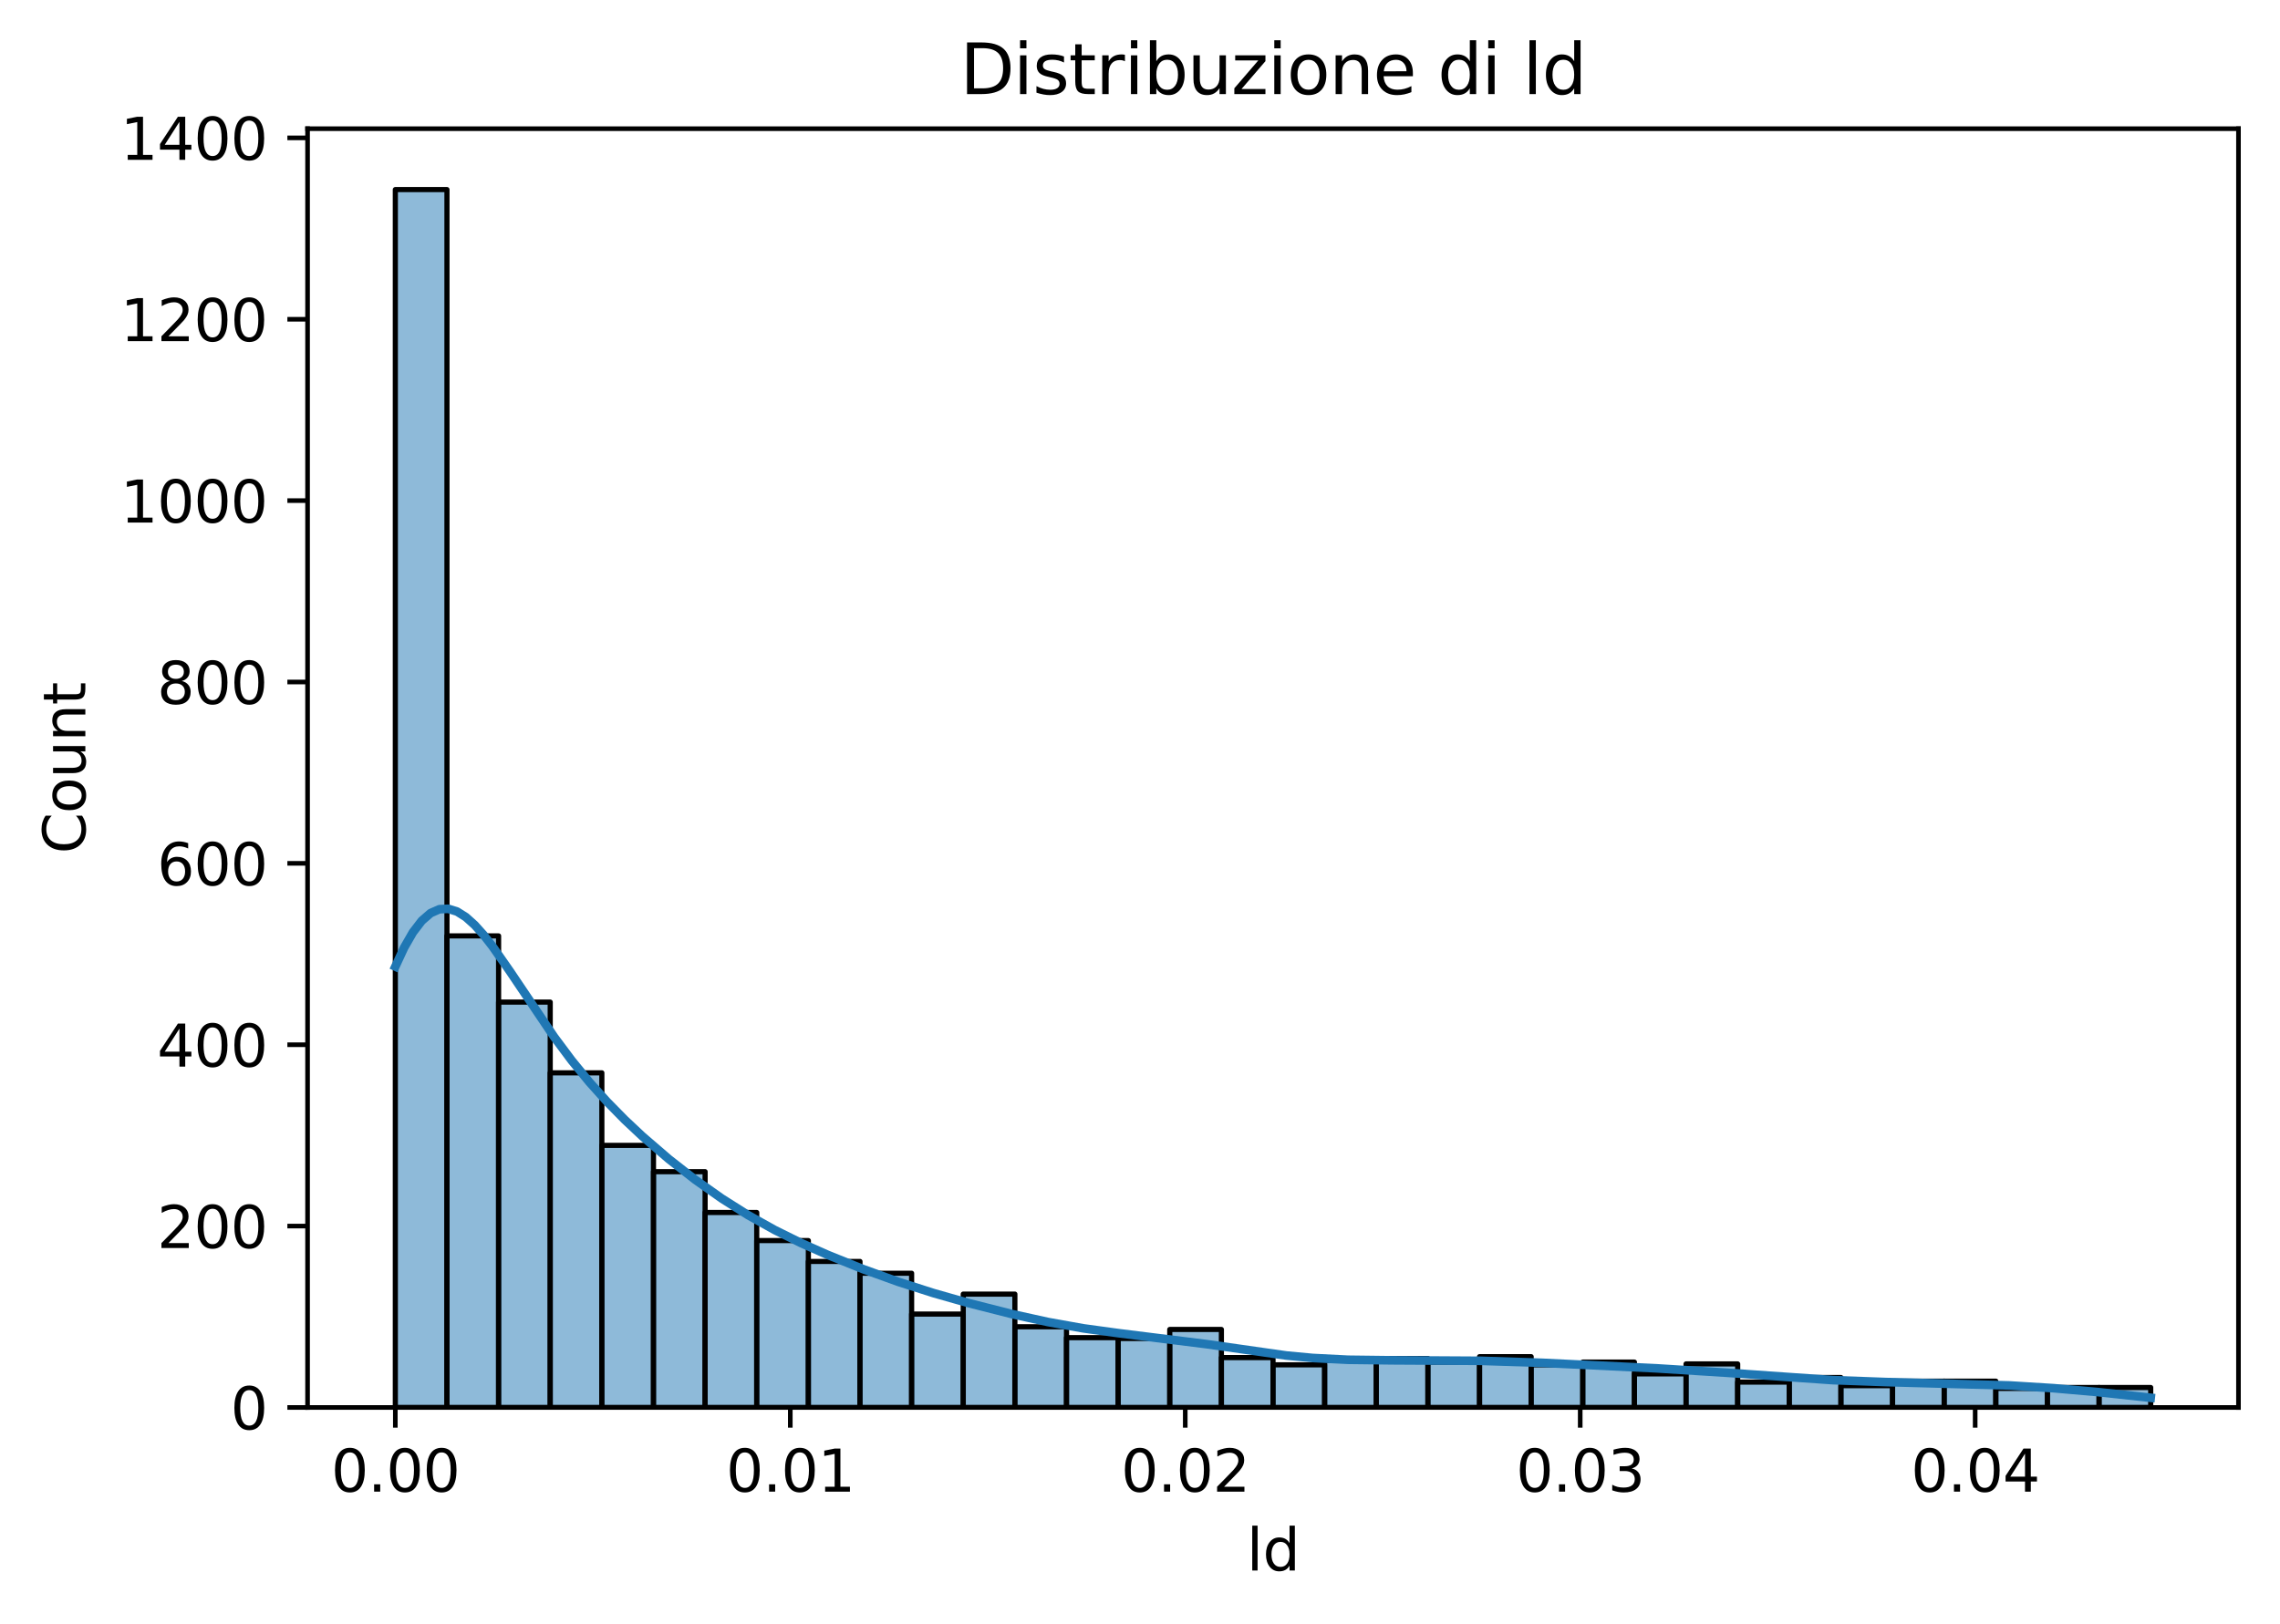 <?xml version="1.0" encoding="utf-8" standalone="no"?>
<!DOCTYPE svg PUBLIC "-//W3C//DTD SVG 1.1//EN"
  "http://www.w3.org/Graphics/SVG/1.1/DTD/svg11.dtd">
<svg xmlns:xlink="http://www.w3.org/1999/xlink" width="395.328pt" height="281.634pt" viewBox="0 0 395.328 281.634" xmlns="http://www.w3.org/2000/svg" version="1.1">
 <defs>
  <style type="text/css">*{stroke-linejoin: round; stroke-linecap: butt}</style>
 </defs>
 <g id="figure_1">
  <g id="patch_1">
   <path d="M 0 281.634 
L 395.328 281.634 
L 395.328 0 
L 0 0 
z
" style="fill: #ffffff"/>
  </g>
  <g id="axes_1">
   <g id="patch_2">
    <path d="M 53.328 244.078 
L 388.128 244.078 
L 388.128 22.318 
L 53.328 22.318 
z
" style="fill: #ffffff"/>
   </g>
   <g id="patch_3">
    <path d="M 68.546 244.078 
L 77.498 244.078 
L 77.498 32.878 
L 68.546 32.878 
z
" clip-path="url(#p4166d53eae)" style="fill: #1f77b4; fill-opacity: 0.5; stroke: #000000; stroke-width: 0.895; stroke-linejoin: miter"/>
   </g>
   <g id="patch_4">
    <path d="M 77.498 244.078 
L 86.45 244.078 
L 86.45 162.303 
L 77.498 162.303 
z
" clip-path="url(#p4166d53eae)" style="fill: #1f77b4; fill-opacity: 0.5; stroke: #000000; stroke-width: 0.895; stroke-linejoin: miter"/>
   </g>
   <g id="patch_5">
    <path d="M 86.45 244.078 
L 95.402 244.078 
L 95.402 173.783 
L 86.45 173.783 
z
" clip-path="url(#p4166d53eae)" style="fill: #1f77b4; fill-opacity: 0.5; stroke: #000000; stroke-width: 0.895; stroke-linejoin: miter"/>
   </g>
   <g id="patch_6">
    <path d="M 95.402 244.078 
L 104.354 244.078 
L 104.354 186.049 
L 95.402 186.049 
z
" clip-path="url(#p4166d53eae)" style="fill: #1f77b4; fill-opacity: 0.5; stroke: #000000; stroke-width: 0.895; stroke-linejoin: miter"/>
   </g>
   <g id="patch_7">
    <path d="M 104.354 244.078 
L 113.306 244.078 
L 113.306 198.63 
L 104.354 198.63 
z
" clip-path="url(#p4166d53eae)" style="fill: #1f77b4; fill-opacity: 0.5; stroke: #000000; stroke-width: 0.895; stroke-linejoin: miter"/>
   </g>
   <g id="patch_8">
    <path d="M 113.306 244.078 
L 122.258 244.078 
L 122.258 203.191 
L 113.306 203.191 
z
" clip-path="url(#p4166d53eae)" style="fill: #1f77b4; fill-opacity: 0.5; stroke: #000000; stroke-width: 0.895; stroke-linejoin: miter"/>
   </g>
   <g id="patch_9">
    <path d="M 122.258 244.078 
L 131.209 244.078 
L 131.209 210.267 
L 122.258 210.267 
z
" clip-path="url(#p4166d53eae)" style="fill: #1f77b4; fill-opacity: 0.5; stroke: #000000; stroke-width: 0.895; stroke-linejoin: miter"/>
   </g>
   <g id="patch_10">
    <path d="M 131.209 244.078 
L 140.161 244.078 
L 140.161 215.142 
L 131.209 215.142 
z
" clip-path="url(#p4166d53eae)" style="fill: #1f77b4; fill-opacity: 0.5; stroke: #000000; stroke-width: 0.895; stroke-linejoin: miter"/>
   </g>
   <g id="patch_11">
    <path d="M 140.161 244.078 
L 149.113 244.078 
L 149.113 218.759 
L 140.161 218.759 
z
" clip-path="url(#p4166d53eae)" style="fill: #1f77b4; fill-opacity: 0.5; stroke: #000000; stroke-width: 0.895; stroke-linejoin: miter"/>
   </g>
   <g id="patch_12">
    <path d="M 149.113 244.078 
L 158.065 244.078 
L 158.065 220.804 
L 149.113 220.804 
z
" clip-path="url(#p4166d53eae)" style="fill: #1f77b4; fill-opacity: 0.5; stroke: #000000; stroke-width: 0.895; stroke-linejoin: miter"/>
   </g>
   <g id="patch_13">
    <path d="M 158.065 244.078 
L 167.017 244.078 
L 167.017 227.88 
L 158.065 227.88 
z
" clip-path="url(#p4166d53eae)" style="fill: #1f77b4; fill-opacity: 0.5; stroke: #000000; stroke-width: 0.895; stroke-linejoin: miter"/>
   </g>
   <g id="patch_14">
    <path d="M 167.017 244.078 
L 175.969 244.078 
L 175.969 224.421 
L 167.017 224.421 
z
" clip-path="url(#p4166d53eae)" style="fill: #1f77b4; fill-opacity: 0.5; stroke: #000000; stroke-width: 0.895; stroke-linejoin: miter"/>
   </g>
   <g id="patch_15">
    <path d="M 175.969 244.078 
L 184.921 244.078 
L 184.921 230.082 
L 175.969 230.082 
z
" clip-path="url(#p4166d53eae)" style="fill: #1f77b4; fill-opacity: 0.5; stroke: #000000; stroke-width: 0.895; stroke-linejoin: miter"/>
   </g>
   <g id="patch_16">
    <path d="M 184.921 244.078 
L 193.873 244.078 
L 193.873 231.969 
L 184.921 231.969 
z
" clip-path="url(#p4166d53eae)" style="fill: #1f77b4; fill-opacity: 0.5; stroke: #000000; stroke-width: 0.895; stroke-linejoin: miter"/>
   </g>
   <g id="patch_17">
    <path d="M 193.873 244.078 
L 202.824 244.078 
L 202.824 232.126 
L 193.873 232.126 
z
" clip-path="url(#p4166d53eae)" style="fill: #1f77b4; fill-opacity: 0.5; stroke: #000000; stroke-width: 0.895; stroke-linejoin: miter"/>
   </g>
   <g id="patch_18">
    <path d="M 202.824 244.078 
L 211.776 244.078 
L 211.776 230.554 
L 202.824 230.554 
z
" clip-path="url(#p4166d53eae)" style="fill: #1f77b4; fill-opacity: 0.5; stroke: #000000; stroke-width: 0.895; stroke-linejoin: miter"/>
   </g>
   <g id="patch_19">
    <path d="M 211.776 244.078 
L 220.728 244.078 
L 220.728 235.429 
L 211.776 235.429 
z
" clip-path="url(#p4166d53eae)" style="fill: #1f77b4; fill-opacity: 0.5; stroke: #000000; stroke-width: 0.895; stroke-linejoin: miter"/>
   </g>
   <g id="patch_20">
    <path d="M 220.728 244.078 
L 229.68 244.078 
L 229.68 236.687 
L 220.728 236.687 
z
" clip-path="url(#p4166d53eae)" style="fill: #1f77b4; fill-opacity: 0.5; stroke: #000000; stroke-width: 0.895; stroke-linejoin: miter"/>
   </g>
   <g id="patch_21">
    <path d="M 229.68 244.078 
L 238.632 244.078 
L 238.632 235.901 
L 229.68 235.901 
z
" clip-path="url(#p4166d53eae)" style="fill: #1f77b4; fill-opacity: 0.5; stroke: #000000; stroke-width: 0.895; stroke-linejoin: miter"/>
   </g>
   <g id="patch_22">
    <path d="M 238.632 244.078 
L 247.584 244.078 
L 247.584 235.586 
L 238.632 235.586 
z
" clip-path="url(#p4166d53eae)" style="fill: #1f77b4; fill-opacity: 0.5; stroke: #000000; stroke-width: 0.895; stroke-linejoin: miter"/>
   </g>
   <g id="patch_23">
    <path d="M 247.584 244.078 
L 256.536 244.078 
L 256.536 236.215 
L 247.584 236.215 
z
" clip-path="url(#p4166d53eae)" style="fill: #1f77b4; fill-opacity: 0.5; stroke: #000000; stroke-width: 0.895; stroke-linejoin: miter"/>
   </g>
   <g id="patch_24">
    <path d="M 256.536 244.078 
L 265.487 244.078 
L 265.487 235.272 
L 256.536 235.272 
z
" clip-path="url(#p4166d53eae)" style="fill: #1f77b4; fill-opacity: 0.5; stroke: #000000; stroke-width: 0.895; stroke-linejoin: miter"/>
   </g>
   <g id="patch_25">
    <path d="M 265.487 244.078 
L 274.439 244.078 
L 274.439 236.687 
L 265.487 236.687 
z
" clip-path="url(#p4166d53eae)" style="fill: #1f77b4; fill-opacity: 0.5; stroke: #000000; stroke-width: 0.895; stroke-linejoin: miter"/>
   </g>
   <g id="patch_26">
    <path d="M 274.439 244.078 
L 283.391 244.078 
L 283.391 236.215 
L 274.439 236.215 
z
" clip-path="url(#p4166d53eae)" style="fill: #1f77b4; fill-opacity: 0.5; stroke: #000000; stroke-width: 0.895; stroke-linejoin: miter"/>
   </g>
   <g id="patch_27">
    <path d="M 283.391 244.078 
L 292.343 244.078 
L 292.343 238.26 
L 283.391 238.26 
z
" clip-path="url(#p4166d53eae)" style="fill: #1f77b4; fill-opacity: 0.5; stroke: #000000; stroke-width: 0.895; stroke-linejoin: miter"/>
   </g>
   <g id="patch_28">
    <path d="M 292.343 244.078 
L 301.295 244.078 
L 301.295 236.53 
L 292.343 236.53 
z
" clip-path="url(#p4166d53eae)" style="fill: #1f77b4; fill-opacity: 0.5; stroke: #000000; stroke-width: 0.895; stroke-linejoin: miter"/>
   </g>
   <g id="patch_29">
    <path d="M 301.295 244.078 
L 310.247 244.078 
L 310.247 239.675 
L 301.295 239.675 
z
" clip-path="url(#p4166d53eae)" style="fill: #1f77b4; fill-opacity: 0.5; stroke: #000000; stroke-width: 0.895; stroke-linejoin: miter"/>
   </g>
   <g id="patch_30">
    <path d="M 310.247 244.078 
L 319.199 244.078 
L 319.199 238.889 
L 310.247 238.889 
z
" clip-path="url(#p4166d53eae)" style="fill: #1f77b4; fill-opacity: 0.5; stroke: #000000; stroke-width: 0.895; stroke-linejoin: miter"/>
   </g>
   <g id="patch_31">
    <path d="M 319.199 244.078 
L 328.151 244.078 
L 328.151 240.304 
L 319.199 240.304 
z
" clip-path="url(#p4166d53eae)" style="fill: #1f77b4; fill-opacity: 0.5; stroke: #000000; stroke-width: 0.895; stroke-linejoin: miter"/>
   </g>
   <g id="patch_32">
    <path d="M 328.151 244.078 
L 337.102 244.078 
L 337.102 239.518 
L 328.151 239.518 
z
" clip-path="url(#p4166d53eae)" style="fill: #1f77b4; fill-opacity: 0.5; stroke: #000000; stroke-width: 0.895; stroke-linejoin: miter"/>
   </g>
   <g id="patch_33">
    <path d="M 337.102 244.078 
L 346.054 244.078 
L 346.054 239.518 
L 337.102 239.518 
z
" clip-path="url(#p4166d53eae)" style="fill: #1f77b4; fill-opacity: 0.5; stroke: #000000; stroke-width: 0.895; stroke-linejoin: miter"/>
   </g>
   <g id="patch_34">
    <path d="M 346.054 244.078 
L 355.006 244.078 
L 355.006 240.776 
L 346.054 240.776 
z
" clip-path="url(#p4166d53eae)" style="fill: #1f77b4; fill-opacity: 0.5; stroke: #000000; stroke-width: 0.895; stroke-linejoin: miter"/>
   </g>
   <g id="patch_35">
    <path d="M 355.006 244.078 
L 363.958 244.078 
L 363.958 240.618 
L 355.006 240.618 
z
" clip-path="url(#p4166d53eae)" style="fill: #1f77b4; fill-opacity: 0.5; stroke: #000000; stroke-width: 0.895; stroke-linejoin: miter"/>
   </g>
   <g id="patch_36">
    <path d="M 363.958 244.078 
L 372.91 244.078 
L 372.91 240.618 
L 363.958 240.618 
z
" clip-path="url(#p4166d53eae)" style="fill: #1f77b4; fill-opacity: 0.5; stroke: #000000; stroke-width: 0.895; stroke-linejoin: miter"/>
   </g>
   <g id="matplotlib.axis_1">
    <g id="xtick_1">
     <g id="line2d_1">
      <defs>
       <path id="mc216730086" d="M 0 0 
L 0 3.5 
" style="stroke: #000000; stroke-width: 0.8"/>
      </defs>
      <g>
       <use xlink:href="#mc216730086" x="68.546" y="244.078" style="stroke: #000000; stroke-width: 0.8"/>
      </g>
     </g>
     <g id="text_1">
      <!-- 0.00 -->
      <g transform="translate(57.413 258.677) scale(0.1 -0.1)">
       <defs>
        <path id="DejaVuSans-30" d="M 2034 4250 
Q 1547 4250 1301 3770 
Q 1056 3291 1056 2328 
Q 1056 1369 1301 889 
Q 1547 409 2034 409 
Q 2525 409 2770 889 
Q 3016 1369 3016 2328 
Q 3016 3291 2770 3770 
Q 2525 4250 2034 4250 
z
M 2034 4750 
Q 2819 4750 3233 4129 
Q 3647 3509 3647 2328 
Q 3647 1150 3233 529 
Q 2819 -91 2034 -91 
Q 1250 -91 836 529 
Q 422 1150 422 2328 
Q 422 3509 836 4129 
Q 1250 4750 2034 4750 
z
" transform="scale(0.016)"/>
        <path id="DejaVuSans-2e" d="M 684 794 
L 1344 794 
L 1344 0 
L 684 0 
L 684 794 
z
" transform="scale(0.016)"/>
       </defs>
       <use xlink:href="#DejaVuSans-30"/>
       <use xlink:href="#DejaVuSans-2e" transform="translate(63.623 0)"/>
       <use xlink:href="#DejaVuSans-30" transform="translate(95.41 0)"/>
       <use xlink:href="#DejaVuSans-30" transform="translate(159.033 0)"/>
      </g>
     </g>
    </g>
    <g id="xtick_2">
     <g id="line2d_2">
      <g>
       <use xlink:href="#mc216730086" x="137.028" y="244.078" style="stroke: #000000; stroke-width: 0.8"/>
      </g>
     </g>
     <g id="text_2">
      <!-- 0.01 -->
      <g transform="translate(125.895 258.677) scale(0.1 -0.1)">
       <defs>
        <path id="DejaVuSans-31" d="M 794 531 
L 1825 531 
L 1825 4091 
L 703 3866 
L 703 4441 
L 1819 4666 
L 2450 4666 
L 2450 531 
L 3481 531 
L 3481 0 
L 794 0 
L 794 531 
z
" transform="scale(0.016)"/>
       </defs>
       <use xlink:href="#DejaVuSans-30"/>
       <use xlink:href="#DejaVuSans-2e" transform="translate(63.623 0)"/>
       <use xlink:href="#DejaVuSans-30" transform="translate(95.41 0)"/>
       <use xlink:href="#DejaVuSans-31" transform="translate(159.033 0)"/>
      </g>
     </g>
    </g>
    <g id="xtick_3">
     <g id="line2d_3">
      <g>
       <use xlink:href="#mc216730086" x="205.51" y="244.078" style="stroke: #000000; stroke-width: 0.8"/>
      </g>
     </g>
     <g id="text_3">
      <!-- 0.02 -->
      <g transform="translate(194.377 258.677) scale(0.1 -0.1)">
       <defs>
        <path id="DejaVuSans-32" d="M 1228 531 
L 3431 531 
L 3431 0 
L 469 0 
L 469 531 
Q 828 903 1448 1529 
Q 2069 2156 2228 2338 
Q 2531 2678 2651 2914 
Q 2772 3150 2772 3378 
Q 2772 3750 2511 3984 
Q 2250 4219 1831 4219 
Q 1534 4219 1204 4116 
Q 875 4013 500 3803 
L 500 4441 
Q 881 4594 1212 4672 
Q 1544 4750 1819 4750 
Q 2544 4750 2975 4387 
Q 3406 4025 3406 3419 
Q 3406 3131 3298 2873 
Q 3191 2616 2906 2266 
Q 2828 2175 2409 1742 
Q 1991 1309 1228 531 
z
" transform="scale(0.016)"/>
       </defs>
       <use xlink:href="#DejaVuSans-30"/>
       <use xlink:href="#DejaVuSans-2e" transform="translate(63.623 0)"/>
       <use xlink:href="#DejaVuSans-30" transform="translate(95.41 0)"/>
       <use xlink:href="#DejaVuSans-32" transform="translate(159.033 0)"/>
      </g>
     </g>
    </g>
    <g id="xtick_4">
     <g id="line2d_4">
      <g>
       <use xlink:href="#mc216730086" x="273.992" y="244.078" style="stroke: #000000; stroke-width: 0.8"/>
      </g>
     </g>
     <g id="text_4">
      <!-- 0.03 -->
      <g transform="translate(262.859 258.677) scale(0.1 -0.1)">
       <defs>
        <path id="DejaVuSans-33" d="M 2597 2516 
Q 3050 2419 3304 2112 
Q 3559 1806 3559 1356 
Q 3559 666 3084 287 
Q 2609 -91 1734 -91 
Q 1441 -91 1130 -33 
Q 819 25 488 141 
L 488 750 
Q 750 597 1062 519 
Q 1375 441 1716 441 
Q 2309 441 2620 675 
Q 2931 909 2931 1356 
Q 2931 1769 2642 2001 
Q 2353 2234 1838 2234 
L 1294 2234 
L 1294 2753 
L 1863 2753 
Q 2328 2753 2575 2939 
Q 2822 3125 2822 3475 
Q 2822 3834 2567 4026 
Q 2313 4219 1838 4219 
Q 1578 4219 1281 4162 
Q 984 4106 628 3988 
L 628 4550 
Q 988 4650 1302 4700 
Q 1616 4750 1894 4750 
Q 2613 4750 3031 4423 
Q 3450 4097 3450 3541 
Q 3450 3153 3228 2886 
Q 3006 2619 2597 2516 
z
" transform="scale(0.016)"/>
       </defs>
       <use xlink:href="#DejaVuSans-30"/>
       <use xlink:href="#DejaVuSans-2e" transform="translate(63.623 0)"/>
       <use xlink:href="#DejaVuSans-30" transform="translate(95.41 0)"/>
       <use xlink:href="#DejaVuSans-33" transform="translate(159.033 0)"/>
      </g>
     </g>
    </g>
    <g id="xtick_5">
     <g id="line2d_5">
      <g>
       <use xlink:href="#mc216730086" x="342.474" y="244.078" style="stroke: #000000; stroke-width: 0.8"/>
      </g>
     </g>
     <g id="text_5">
      <!-- 0.04 -->
      <g transform="translate(331.341 258.677) scale(0.1 -0.1)">
       <defs>
        <path id="DejaVuSans-34" d="M 2419 4116 
L 825 1625 
L 2419 1625 
L 2419 4116 
z
M 2253 4666 
L 3047 4666 
L 3047 1625 
L 3713 1625 
L 3713 1100 
L 3047 1100 
L 3047 0 
L 2419 0 
L 2419 1100 
L 313 1100 
L 313 1709 
L 2253 4666 
z
" transform="scale(0.016)"/>
       </defs>
       <use xlink:href="#DejaVuSans-30"/>
       <use xlink:href="#DejaVuSans-2e" transform="translate(63.623 0)"/>
       <use xlink:href="#DejaVuSans-30" transform="translate(95.41 0)"/>
       <use xlink:href="#DejaVuSans-34" transform="translate(159.033 0)"/>
      </g>
     </g>
    </g>
    <g id="text_6">
     <!-- ld -->
     <g transform="translate(216.165 272.355) scale(0.1 -0.1)">
      <defs>
       <path id="DejaVuSans-6c" d="M 603 4863 
L 1178 4863 
L 1178 0 
L 603 0 
L 603 4863 
z
" transform="scale(0.016)"/>
       <path id="DejaVuSans-64" d="M 2906 2969 
L 2906 4863 
L 3481 4863 
L 3481 0 
L 2906 0 
L 2906 525 
Q 2725 213 2448 61 
Q 2172 -91 1784 -91 
Q 1150 -91 751 415 
Q 353 922 353 1747 
Q 353 2572 751 3078 
Q 1150 3584 1784 3584 
Q 2172 3584 2448 3432 
Q 2725 3281 2906 2969 
z
M 947 1747 
Q 947 1113 1208 752 
Q 1469 391 1925 391 
Q 2381 391 2643 752 
Q 2906 1113 2906 1747 
Q 2906 2381 2643 2742 
Q 2381 3103 1925 3103 
Q 1469 3103 1208 2742 
Q 947 2381 947 1747 
z
" transform="scale(0.016)"/>
      </defs>
      <use xlink:href="#DejaVuSans-6c"/>
      <use xlink:href="#DejaVuSans-64" transform="translate(27.783 0)"/>
     </g>
    </g>
   </g>
   <g id="matplotlib.axis_2">
    <g id="ytick_1">
     <g id="line2d_6">
      <defs>
       <path id="m181dd53575" d="M 0 0 
L -3.5 0 
" style="stroke: #000000; stroke-width: 0.8"/>
      </defs>
      <g>
       <use xlink:href="#m181dd53575" x="53.328" y="244.078" style="stroke: #000000; stroke-width: 0.8"/>
      </g>
     </g>
     <g id="text_7">
      <!-- 0 -->
      <g transform="translate(39.966 247.877) scale(0.1 -0.1)">
       <use xlink:href="#DejaVuSans-30"/>
      </g>
     </g>
    </g>
    <g id="ytick_2">
     <g id="line2d_7">
      <g>
       <use xlink:href="#m181dd53575" x="53.328" y="212.626" style="stroke: #000000; stroke-width: 0.8"/>
      </g>
     </g>
     <g id="text_8">
      <!-- 200 -->
      <g transform="translate(27.241 216.425) scale(0.1 -0.1)">
       <use xlink:href="#DejaVuSans-32"/>
       <use xlink:href="#DejaVuSans-30" transform="translate(63.623 0)"/>
       <use xlink:href="#DejaVuSans-30" transform="translate(127.246 0)"/>
      </g>
     </g>
    </g>
    <g id="ytick_3">
     <g id="line2d_8">
      <g>
       <use xlink:href="#m181dd53575" x="53.328" y="181.174" style="stroke: #000000; stroke-width: 0.8"/>
      </g>
     </g>
     <g id="text_9">
      <!-- 400 -->
      <g transform="translate(27.241 184.973) scale(0.1 -0.1)">
       <use xlink:href="#DejaVuSans-34"/>
       <use xlink:href="#DejaVuSans-30" transform="translate(63.623 0)"/>
       <use xlink:href="#DejaVuSans-30" transform="translate(127.246 0)"/>
      </g>
     </g>
    </g>
    <g id="ytick_4">
     <g id="line2d_9">
      <g>
       <use xlink:href="#m181dd53575" x="53.328" y="149.722" style="stroke: #000000; stroke-width: 0.8"/>
      </g>
     </g>
     <g id="text_10">
      <!-- 600 -->
      <g transform="translate(27.241 153.521) scale(0.1 -0.1)">
       <defs>
        <path id="DejaVuSans-36" d="M 2113 2584 
Q 1688 2584 1439 2293 
Q 1191 2003 1191 1497 
Q 1191 994 1439 701 
Q 1688 409 2113 409 
Q 2538 409 2786 701 
Q 3034 994 3034 1497 
Q 3034 2003 2786 2293 
Q 2538 2584 2113 2584 
z
M 3366 4563 
L 3366 3988 
Q 3128 4100 2886 4159 
Q 2644 4219 2406 4219 
Q 1781 4219 1451 3797 
Q 1122 3375 1075 2522 
Q 1259 2794 1537 2939 
Q 1816 3084 2150 3084 
Q 2853 3084 3261 2657 
Q 3669 2231 3669 1497 
Q 3669 778 3244 343 
Q 2819 -91 2113 -91 
Q 1303 -91 875 529 
Q 447 1150 447 2328 
Q 447 3434 972 4092 
Q 1497 4750 2381 4750 
Q 2619 4750 2861 4703 
Q 3103 4656 3366 4563 
z
" transform="scale(0.016)"/>
       </defs>
       <use xlink:href="#DejaVuSans-36"/>
       <use xlink:href="#DejaVuSans-30" transform="translate(63.623 0)"/>
       <use xlink:href="#DejaVuSans-30" transform="translate(127.246 0)"/>
      </g>
     </g>
    </g>
    <g id="ytick_5">
     <g id="line2d_10">
      <g>
       <use xlink:href="#m181dd53575" x="53.328" y="118.27" style="stroke: #000000; stroke-width: 0.8"/>
      </g>
     </g>
     <g id="text_11">
      <!-- 800 -->
      <g transform="translate(27.241 122.069) scale(0.1 -0.1)">
       <defs>
        <path id="DejaVuSans-38" d="M 2034 2216 
Q 1584 2216 1326 1975 
Q 1069 1734 1069 1313 
Q 1069 891 1326 650 
Q 1584 409 2034 409 
Q 2484 409 2743 651 
Q 3003 894 3003 1313 
Q 3003 1734 2745 1975 
Q 2488 2216 2034 2216 
z
M 1403 2484 
Q 997 2584 770 2862 
Q 544 3141 544 3541 
Q 544 4100 942 4425 
Q 1341 4750 2034 4750 
Q 2731 4750 3128 4425 
Q 3525 4100 3525 3541 
Q 3525 3141 3298 2862 
Q 3072 2584 2669 2484 
Q 3125 2378 3379 2068 
Q 3634 1759 3634 1313 
Q 3634 634 3220 271 
Q 2806 -91 2034 -91 
Q 1263 -91 848 271 
Q 434 634 434 1313 
Q 434 1759 690 2068 
Q 947 2378 1403 2484 
z
M 1172 3481 
Q 1172 3119 1398 2916 
Q 1625 2713 2034 2713 
Q 2441 2713 2670 2916 
Q 2900 3119 2900 3481 
Q 2900 3844 2670 4047 
Q 2441 4250 2034 4250 
Q 1625 4250 1398 4047 
Q 1172 3844 1172 3481 
z
" transform="scale(0.016)"/>
       </defs>
       <use xlink:href="#DejaVuSans-38"/>
       <use xlink:href="#DejaVuSans-30" transform="translate(63.623 0)"/>
       <use xlink:href="#DejaVuSans-30" transform="translate(127.246 0)"/>
      </g>
     </g>
    </g>
    <g id="ytick_6">
     <g id="line2d_11">
      <g>
       <use xlink:href="#m181dd53575" x="53.328" y="86.818" style="stroke: #000000; stroke-width: 0.8"/>
      </g>
     </g>
     <g id="text_12">
      <!-- 1000 -->
      <g transform="translate(20.878 90.617) scale(0.1 -0.1)">
       <use xlink:href="#DejaVuSans-31"/>
       <use xlink:href="#DejaVuSans-30" transform="translate(63.623 0)"/>
       <use xlink:href="#DejaVuSans-30" transform="translate(127.246 0)"/>
       <use xlink:href="#DejaVuSans-30" transform="translate(190.869 0)"/>
      </g>
     </g>
    </g>
    <g id="ytick_7">
     <g id="line2d_12">
      <g>
       <use xlink:href="#m181dd53575" x="53.328" y="55.366" style="stroke: #000000; stroke-width: 0.8"/>
      </g>
     </g>
     <g id="text_13">
      <!-- 1200 -->
      <g transform="translate(20.878 59.166) scale(0.1 -0.1)">
       <use xlink:href="#DejaVuSans-31"/>
       <use xlink:href="#DejaVuSans-32" transform="translate(63.623 0)"/>
       <use xlink:href="#DejaVuSans-30" transform="translate(127.246 0)"/>
       <use xlink:href="#DejaVuSans-30" transform="translate(190.869 0)"/>
      </g>
     </g>
    </g>
    <g id="ytick_8">
     <g id="line2d_13">
      <g>
       <use xlink:href="#m181dd53575" x="53.328" y="23.914" style="stroke: #000000; stroke-width: 0.8"/>
      </g>
     </g>
     <g id="text_14">
      <!-- 1400 -->
      <g transform="translate(20.878 27.714) scale(0.1 -0.1)">
       <use xlink:href="#DejaVuSans-31"/>
       <use xlink:href="#DejaVuSans-34" transform="translate(63.623 0)"/>
       <use xlink:href="#DejaVuSans-30" transform="translate(127.246 0)"/>
       <use xlink:href="#DejaVuSans-30" transform="translate(190.869 0)"/>
      </g>
     </g>
    </g>
    <g id="text_15">
     <!-- Count -->
     <g transform="translate(14.798 148.047) rotate(-90) scale(0.1 -0.1)">
      <defs>
       <path id="DejaVuSans-43" d="M 4122 4306 
L 4122 3641 
Q 3803 3938 3442 4084 
Q 3081 4231 2675 4231 
Q 1875 4231 1450 3742 
Q 1025 3253 1025 2328 
Q 1025 1406 1450 917 
Q 1875 428 2675 428 
Q 3081 428 3442 575 
Q 3803 722 4122 1019 
L 4122 359 
Q 3791 134 3420 21 
Q 3050 -91 2638 -91 
Q 1578 -91 968 557 
Q 359 1206 359 2328 
Q 359 3453 968 4101 
Q 1578 4750 2638 4750 
Q 3056 4750 3426 4639 
Q 3797 4528 4122 4306 
z
" transform="scale(0.016)"/>
       <path id="DejaVuSans-6f" d="M 1959 3097 
Q 1497 3097 1228 2736 
Q 959 2375 959 1747 
Q 959 1119 1226 758 
Q 1494 397 1959 397 
Q 2419 397 2687 759 
Q 2956 1122 2956 1747 
Q 2956 2369 2687 2733 
Q 2419 3097 1959 3097 
z
M 1959 3584 
Q 2709 3584 3137 3096 
Q 3566 2609 3566 1747 
Q 3566 888 3137 398 
Q 2709 -91 1959 -91 
Q 1206 -91 779 398 
Q 353 888 353 1747 
Q 353 2609 779 3096 
Q 1206 3584 1959 3584 
z
" transform="scale(0.016)"/>
       <path id="DejaVuSans-75" d="M 544 1381 
L 544 3500 
L 1119 3500 
L 1119 1403 
Q 1119 906 1312 657 
Q 1506 409 1894 409 
Q 2359 409 2629 706 
Q 2900 1003 2900 1516 
L 2900 3500 
L 3475 3500 
L 3475 0 
L 2900 0 
L 2900 538 
Q 2691 219 2414 64 
Q 2138 -91 1772 -91 
Q 1169 -91 856 284 
Q 544 659 544 1381 
z
M 1991 3584 
L 1991 3584 
z
" transform="scale(0.016)"/>
       <path id="DejaVuSans-6e" d="M 3513 2113 
L 3513 0 
L 2938 0 
L 2938 2094 
Q 2938 2591 2744 2837 
Q 2550 3084 2163 3084 
Q 1697 3084 1428 2787 
Q 1159 2491 1159 1978 
L 1159 0 
L 581 0 
L 581 3500 
L 1159 3500 
L 1159 2956 
Q 1366 3272 1645 3428 
Q 1925 3584 2291 3584 
Q 2894 3584 3203 3211 
Q 3513 2838 3513 2113 
z
" transform="scale(0.016)"/>
       <path id="DejaVuSans-74" d="M 1172 4494 
L 1172 3500 
L 2356 3500 
L 2356 3053 
L 1172 3053 
L 1172 1153 
Q 1172 725 1289 603 
Q 1406 481 1766 481 
L 2356 481 
L 2356 0 
L 1766 0 
Q 1100 0 847 248 
Q 594 497 594 1153 
L 594 3053 
L 172 3053 
L 172 3500 
L 594 3500 
L 594 4494 
L 1172 4494 
z
" transform="scale(0.016)"/>
      </defs>
      <use xlink:href="#DejaVuSans-43"/>
      <use xlink:href="#DejaVuSans-6f" transform="translate(69.824 0)"/>
      <use xlink:href="#DejaVuSans-75" transform="translate(131.006 0)"/>
      <use xlink:href="#DejaVuSans-6e" transform="translate(194.385 0)"/>
      <use xlink:href="#DejaVuSans-74" transform="translate(257.764 0)"/>
     </g>
    </g>
   </g>
   <g id="line2d_14">
    <path d="M 68.546 167.621 
L 70.076 164.327 
L 71.605 161.67 
L 73.135 159.676 
L 74.664 158.35 
L 76.194 157.672 
L 77.723 157.601 
L 79.253 158.082 
L 80.782 159.047 
L 82.311 160.42 
L 83.841 162.123 
L 85.37 164.079 
L 88.429 168.466 
L 96.077 179.822 
L 99.136 183.92 
L 102.195 187.659 
L 105.253 191.061 
L 108.312 194.174 
L 111.371 197.048 
L 115.96 201 
L 120.548 204.589 
L 125.137 207.835 
L 129.725 210.735 
L 134.313 213.298 
L 138.902 215.569 
L 143.49 217.611 
L 149.608 220.072 
L 155.726 222.281 
L 161.844 224.242 
L 167.962 225.983 
L 175.609 227.92 
L 181.727 229.266 
L 187.845 230.36 
L 193.962 231.199 
L 209.257 233.106 
L 223.022 235.069 
L 227.611 235.498 
L 233.729 235.808 
L 241.376 235.902 
L 256.671 235.99 
L 267.377 236.336 
L 287.26 237.296 
L 299.496 238.065 
L 317.849 239.342 
L 327.026 239.675 
L 348.438 240.263 
L 356.086 240.739 
L 363.733 241.411 
L 372.91 242.399 
L 372.91 242.399 
" clip-path="url(#p4166d53eae)" style="fill: none; stroke: #1f77b4; stroke-width: 1.5; stroke-linecap: square"/>
   </g>
   <g id="patch_37">
    <path d="M 53.328 244.078 
L 53.328 22.318 
" style="fill: none; stroke: #000000; stroke-width: 0.8; stroke-linejoin: miter; stroke-linecap: square"/>
   </g>
   <g id="patch_38">
    <path d="M 388.128 244.078 
L 388.128 22.318 
" style="fill: none; stroke: #000000; stroke-width: 0.8; stroke-linejoin: miter; stroke-linecap: square"/>
   </g>
   <g id="patch_39">
    <path d="M 53.328 244.078 
L 388.128 244.078 
" style="fill: none; stroke: #000000; stroke-width: 0.8; stroke-linejoin: miter; stroke-linecap: square"/>
   </g>
   <g id="patch_40">
    <path d="M 53.328 22.318 
L 388.128 22.318 
" style="fill: none; stroke: #000000; stroke-width: 0.8; stroke-linejoin: miter; stroke-linecap: square"/>
   </g>
   <g id="text_16">
    <!-- Distribuzione di ld -->
    <g transform="translate(166.471 16.318) scale(0.12 -0.12)">
     <defs>
      <path id="DejaVuSans-44" d="M 1259 4147 
L 1259 519 
L 2022 519 
Q 2988 519 3436 956 
Q 3884 1394 3884 2338 
Q 3884 3275 3436 3711 
Q 2988 4147 2022 4147 
L 1259 4147 
z
M 628 4666 
L 1925 4666 
Q 3281 4666 3915 4102 
Q 4550 3538 4550 2338 
Q 4550 1131 3912 565 
Q 3275 0 1925 0 
L 628 0 
L 628 4666 
z
" transform="scale(0.016)"/>
      <path id="DejaVuSans-69" d="M 603 3500 
L 1178 3500 
L 1178 0 
L 603 0 
L 603 3500 
z
M 603 4863 
L 1178 4863 
L 1178 4134 
L 603 4134 
L 603 4863 
z
" transform="scale(0.016)"/>
      <path id="DejaVuSans-73" d="M 2834 3397 
L 2834 2853 
Q 2591 2978 2328 3040 
Q 2066 3103 1784 3103 
Q 1356 3103 1142 2972 
Q 928 2841 928 2578 
Q 928 2378 1081 2264 
Q 1234 2150 1697 2047 
L 1894 2003 
Q 2506 1872 2764 1633 
Q 3022 1394 3022 966 
Q 3022 478 2636 193 
Q 2250 -91 1575 -91 
Q 1294 -91 989 -36 
Q 684 19 347 128 
L 347 722 
Q 666 556 975 473 
Q 1284 391 1588 391 
Q 1994 391 2212 530 
Q 2431 669 2431 922 
Q 2431 1156 2273 1281 
Q 2116 1406 1581 1522 
L 1381 1569 
Q 847 1681 609 1914 
Q 372 2147 372 2553 
Q 372 3047 722 3315 
Q 1072 3584 1716 3584 
Q 2034 3584 2315 3537 
Q 2597 3491 2834 3397 
z
" transform="scale(0.016)"/>
      <path id="DejaVuSans-72" d="M 2631 2963 
Q 2534 3019 2420 3045 
Q 2306 3072 2169 3072 
Q 1681 3072 1420 2755 
Q 1159 2438 1159 1844 
L 1159 0 
L 581 0 
L 581 3500 
L 1159 3500 
L 1159 2956 
Q 1341 3275 1631 3429 
Q 1922 3584 2338 3584 
Q 2397 3584 2469 3576 
Q 2541 3569 2628 3553 
L 2631 2963 
z
" transform="scale(0.016)"/>
      <path id="DejaVuSans-62" d="M 3116 1747 
Q 3116 2381 2855 2742 
Q 2594 3103 2138 3103 
Q 1681 3103 1420 2742 
Q 1159 2381 1159 1747 
Q 1159 1113 1420 752 
Q 1681 391 2138 391 
Q 2594 391 2855 752 
Q 3116 1113 3116 1747 
z
M 1159 2969 
Q 1341 3281 1617 3432 
Q 1894 3584 2278 3584 
Q 2916 3584 3314 3078 
Q 3713 2572 3713 1747 
Q 3713 922 3314 415 
Q 2916 -91 2278 -91 
Q 1894 -91 1617 61 
Q 1341 213 1159 525 
L 1159 0 
L 581 0 
L 581 4863 
L 1159 4863 
L 1159 2969 
z
" transform="scale(0.016)"/>
      <path id="DejaVuSans-7a" d="M 353 3500 
L 3084 3500 
L 3084 2975 
L 922 459 
L 3084 459 
L 3084 0 
L 275 0 
L 275 525 
L 2438 3041 
L 353 3041 
L 353 3500 
z
" transform="scale(0.016)"/>
      <path id="DejaVuSans-65" d="M 3597 1894 
L 3597 1613 
L 953 1613 
Q 991 1019 1311 708 
Q 1631 397 2203 397 
Q 2534 397 2845 478 
Q 3156 559 3463 722 
L 3463 178 
Q 3153 47 2828 -22 
Q 2503 -91 2169 -91 
Q 1331 -91 842 396 
Q 353 884 353 1716 
Q 353 2575 817 3079 
Q 1281 3584 2069 3584 
Q 2775 3584 3186 3129 
Q 3597 2675 3597 1894 
z
M 3022 2063 
Q 3016 2534 2758 2815 
Q 2500 3097 2075 3097 
Q 1594 3097 1305 2825 
Q 1016 2553 972 2059 
L 3022 2063 
z
" transform="scale(0.016)"/>
      <path id="DejaVuSans-20" transform="scale(0.016)"/>
     </defs>
     <use xlink:href="#DejaVuSans-44"/>
     <use xlink:href="#DejaVuSans-69" transform="translate(77.002 0)"/>
     <use xlink:href="#DejaVuSans-73" transform="translate(104.785 0)"/>
     <use xlink:href="#DejaVuSans-74" transform="translate(156.885 0)"/>
     <use xlink:href="#DejaVuSans-72" transform="translate(196.094 0)"/>
     <use xlink:href="#DejaVuSans-69" transform="translate(237.207 0)"/>
     <use xlink:href="#DejaVuSans-62" transform="translate(264.99 0)"/>
     <use xlink:href="#DejaVuSans-75" transform="translate(328.467 0)"/>
     <use xlink:href="#DejaVuSans-7a" transform="translate(391.846 0)"/>
     <use xlink:href="#DejaVuSans-69" transform="translate(444.336 0)"/>
     <use xlink:href="#DejaVuSans-6f" transform="translate(472.119 0)"/>
     <use xlink:href="#DejaVuSans-6e" transform="translate(533.301 0)"/>
     <use xlink:href="#DejaVuSans-65" transform="translate(596.68 0)"/>
     <use xlink:href="#DejaVuSans-20" transform="translate(658.203 0)"/>
     <use xlink:href="#DejaVuSans-64" transform="translate(689.99 0)"/>
     <use xlink:href="#DejaVuSans-69" transform="translate(753.467 0)"/>
     <use xlink:href="#DejaVuSans-20" transform="translate(781.25 0)"/>
     <use xlink:href="#DejaVuSans-6c" transform="translate(813.037 0)"/>
     <use xlink:href="#DejaVuSans-64" transform="translate(840.82 0)"/>
    </g>
   </g>
  </g>
 </g>
 <defs>
  <clipPath id="p4166d53eae">
   <rect x="53.328" y="22.318" width="334.8" height="221.76"/>
  </clipPath>
 </defs>
</svg>
